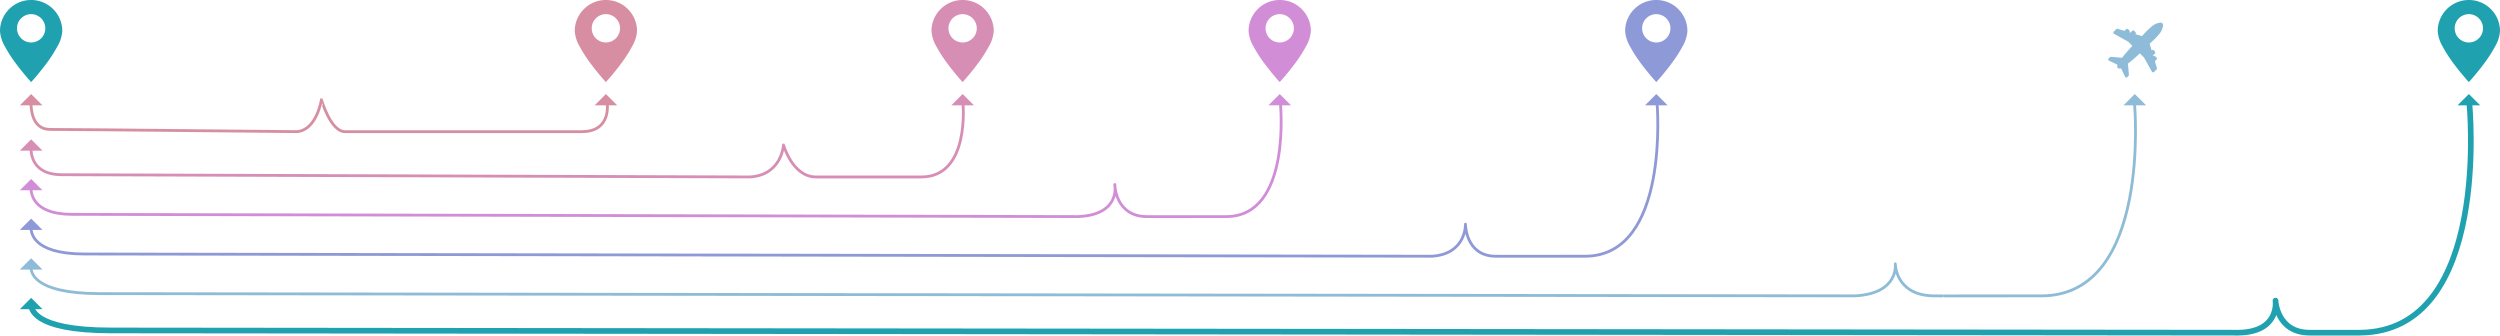 <svg xmlns="http://www.w3.org/2000/svg" width="882.999" height="118.501" viewBox="0 0 882.999 118.501">
  <g id="arrows-6" transform="translate(-560.001 -2241)">
    <path id="Subtraction_22" data-name="Subtraction 22" d="M-8415,187h0l0,0c-.289-.316-2.9-3.187-5.5-6.717a47.051,47.051,0,0,1-3.781-5.9A12.468,12.468,0,0,1-8426,169a10.932,10.932,0,0,1,3.222-7.778A10.931,10.931,0,0,1-8415,158a10.927,10.927,0,0,1,7.778,3.222A10.932,10.932,0,0,1-8404,169a12.468,12.468,0,0,1-1.719,5.376,47.049,47.049,0,0,1-3.781,5.9c-2.6,3.531-5.207,6.4-5.5,6.717h0Zm0-24a5.006,5.006,0,0,0-5,5,5,5,0,0,0,5,5,5.005,5.005,0,0,0,5-5A5.007,5.007,0,0,0-8415,163Z" transform="translate(9189 2083)" fill="#d78ea2"/>
    <path id="Subtraction_23" data-name="Subtraction 23" d="M-8415,187h0l0,0c-.289-.316-2.9-3.187-5.5-6.717a47.051,47.051,0,0,1-3.781-5.9A12.468,12.468,0,0,1-8426,169a10.932,10.932,0,0,1,3.222-7.778A10.931,10.931,0,0,1-8415,158a10.927,10.927,0,0,1,7.778,3.222A10.932,10.932,0,0,1-8404,169a12.468,12.468,0,0,1-1.719,5.376,47.049,47.049,0,0,1-3.781,5.9c-2.6,3.531-5.207,6.4-5.5,6.717h0Zm0-24a5.006,5.006,0,0,0-5,5,5,5,0,0,0,5,5,5.005,5.005,0,0,0,5-5A5.007,5.007,0,0,0-8415,163Z" transform="translate(9315 2083)" fill="#d78eb5"/>
    <path id="Subtraction_26" data-name="Subtraction 26" d="M-8415,187h0l0,0c-.289-.316-2.9-3.187-5.5-6.717a47.051,47.051,0,0,1-3.781-5.9A12.468,12.468,0,0,1-8426,169a10.932,10.932,0,0,1,3.222-7.778A10.931,10.931,0,0,1-8415,158a10.927,10.927,0,0,1,7.778,3.222A10.932,10.932,0,0,1-8404,169a12.468,12.468,0,0,1-1.719,5.376,47.049,47.049,0,0,1-3.781,5.9c-2.6,3.531-5.207,6.4-5.5,6.717h0Zm0-24a5.006,5.006,0,0,0-5,5,5,5,0,0,0,5,5,5.005,5.005,0,0,0,5-5A5.007,5.007,0,0,0-8415,163Z" transform="translate(9427 2083)" fill="#d18ed7"/>
    <path id="Subtraction_27" data-name="Subtraction 27" d="M-8415,187h0l0,0c-.289-.316-2.9-3.187-5.5-6.717a47.051,47.051,0,0,1-3.781-5.9A12.468,12.468,0,0,1-8426,169a10.932,10.932,0,0,1,3.222-7.778A10.931,10.931,0,0,1-8415,158a10.927,10.927,0,0,1,7.778,3.222A10.932,10.932,0,0,1-8404,169a12.468,12.468,0,0,1-1.719,5.376,47.049,47.049,0,0,1-3.781,5.9c-2.6,3.531-5.207,6.4-5.5,6.717h0Zm0-24a5.006,5.006,0,0,0-5,5,5,5,0,0,0,5,5,5.005,5.005,0,0,0,5-5A5.007,5.007,0,0,0-8415,163Z" transform="translate(9560 2083)" fill="#8e99d7"/>
    <path id="Subtraction_25" data-name="Subtraction 25" d="M-8415,187h0l0,0c-.289-.316-2.9-3.187-5.5-6.717a47.051,47.051,0,0,1-3.781-5.9A12.468,12.468,0,0,1-8426,169a10.932,10.932,0,0,1,3.222-7.778A10.931,10.931,0,0,1-8415,158a10.927,10.927,0,0,1,7.778,3.222A10.932,10.932,0,0,1-8404,169a12.468,12.468,0,0,1-1.719,5.376,47.049,47.049,0,0,1-3.781,5.9c-2.6,3.531-5.207,6.4-5.5,6.717h0Zm0-24a5.006,5.006,0,0,0-5,5,5,5,0,0,0,5,5,5.005,5.005,0,0,0,5-5A5.007,5.007,0,0,0-8415,163Z" transform="translate(9847 2083)" fill="#1fa1af"/>
    <path id="Subtraction_24" data-name="Subtraction 24" d="M-8415,187h0l0,0c-.289-.316-2.9-3.187-5.5-6.717a47.051,47.051,0,0,1-3.781-5.9A12.468,12.468,0,0,1-8426,169a10.932,10.932,0,0,1,3.222-7.778A10.931,10.931,0,0,1-8415,158a10.927,10.927,0,0,1,7.778,3.222A10.932,10.932,0,0,1-8404,169a12.468,12.468,0,0,1-1.719,5.376,47.049,47.049,0,0,1-3.781,5.9c-2.6,3.531-5.207,6.4-5.5,6.717h0Zm0-24a5.006,5.006,0,0,0-5,5,5,5,0,0,0,5,5,5.005,5.005,0,0,0,5-5A5.007,5.007,0,0,0-8415,163Z" transform="translate(8986.002 2083)" fill="#1fa1af"/>
    <path id="Path_230" data-name="Path 230" d="M-16.043-10.275c0,1.371-.015,9.468,6.681,9.486C4.63-.75,74.8,0,77.97,0c7-.685,8.564-11.321,8.564-11.321S89.663-.23,94.72,0c3.007.023,69.568.032,83.831,0,10.683-.024,8.892-10.337,8.892-10.337" transform="translate(586.994 2287.5)" fill="none" stroke="#af1f46" stroke-linejoin="round" stroke-width="1" opacity="0.5"/>
    <path id="Path_237" data-name="Path 237" d="M-16.043-10.275c0,1.371-.024,9.468,10.8,9.486C17.368-.75,232.777,0,237.9,0c11.312-.685,11.841-11.321,11.841-11.321S252.8-.23,260.972,0c4.86.023,14.436.032,37.488,0,17.265-.024,14.659-26.149,14.659-26.149" transform="translate(586.994 2303.5)" fill="none" stroke="#af1f6d" stroke-linejoin="round" stroke-width="1" opacity="0.5"/>
    <path id="Path_238" data-name="Path 238" d="M-16.043-10.275C-16.037-8.9-16.075-.807-1.549-.789,28.808-.75,346.968,0,353.848,0c15.185-.685,12.9-11.321,12.9-11.321S366.846-.23,377.817,0c6.525.023-2.621.032,28.323,0,23.177-.024,19.1-40.141,19.1-40.141" transform="translate(586.994 2317.5)" fill="none" stroke="#a41faf" stroke-linejoin="round" stroke-width="1" opacity="0.5"/>
    <path id="Path_239" data-name="Path 239" d="M-16.043-10.275C-16.035-8.9-16.084-.807,2.8-.789,42.266-.75,469.9,0,478.842,0c12.146-.845,11.765-11.321,11.765-11.321S490.616-.233,501,0c8.482.023-8.408.032,31.822,0,30.131-.024,25.463-54.016,25.463-54.016" transform="translate(586.994 2331.5)" fill="none" stroke="#1f35af" stroke-linejoin="round" stroke-width="1" opacity="0.5"/>
    <path id="Path_240" data-name="Path 240" d="M-16.043-10.275C-16.033-8.9-16.1-.807,8.335-.789,59.393-.75,616.625,0,628.2,0c15.713-.845,14.22-11.321,14.22-11.321S642.429-.233,655.868,0c10.974.023-13.878.032,38.168,0,38.981-.024,32.887-67.889,32.887-67.889" transform="translate(586.994 2345.5)" fill="none" stroke="#1f78af" stroke-linejoin="round" stroke-width="1" opacity="0.5"/>
    <path id="Path_241" data-name="Path 241" d="M-16.043-10.275C-16.031-8.9-16.1-.807,12.2-.789,71.341-.75,750.211,0,763.615,0c14.734-.218,13.1-11.321,13.1-11.321S777.159.078,788.909,0c6.063-.029,10.789.051,17.6,0,46.874-.35,38.646-81.379,38.646-81.379" transform="translate(586.994 2358.5)" fill="none" stroke="#1fa1af" stroke-linejoin="round" stroke-width="2"/>
    <path id="Path_228" data-name="Path 228" d="M0,0,5.655,5.655H0Z" transform="translate(575.006 2278.213) rotate(135)" fill="#d78ea2"/>
    <path id="Path_242" data-name="Path 242" d="M0,0,5.655,5.655H0Z" transform="translate(575.006 2294.213) rotate(135)" fill="#d78eb5"/>
    <path id="Path_243" data-name="Path 243" d="M0,0,5.655,5.655H0Z" transform="translate(575.006 2308.213) rotate(135)" fill="#d18ed7"/>
    <path id="Path_244" data-name="Path 244" d="M0,0,5.655,5.655H0Z" transform="translate(575.006 2322.213) rotate(135)" fill="#8e99d7"/>
    <path id="Path_245" data-name="Path 245" d="M0,0,5.655,5.655H0Z" transform="translate(575.006 2336.213) rotate(135)" fill="#8ebbd7"/>
    <path id="Path_246" data-name="Path 246" d="M0,0,5.655,5.655H0Z" transform="translate(575.006 2350.213) rotate(135)" fill="#1fa1af"/>
    <path id="Path_231" data-name="Path 231" d="M0,0,5.655,5.655H0Z" transform="translate(778.006 2278.213) rotate(135)" fill="#d78ea2"/>
    <path id="Path_232" data-name="Path 232" d="M0,0,5.655,5.655H0Z" transform="translate(904.006 2278.213) rotate(135)" fill="#d78eb5"/>
    <path id="Path_233" data-name="Path 233" d="M0,0,5.655,5.655H0Z" transform="translate(1016.006 2278.213) rotate(135)" fill="#d18ed7"/>
    <path id="Path_234" data-name="Path 234" d="M0,0,5.655,5.655H0Z" transform="translate(1149.006 2278.213) rotate(135)" fill="#8e99d7"/>
    <path id="Path_235" data-name="Path 235" d="M0,0,5.655,5.655H0Z" transform="translate(1318.006 2278.213) rotate(135)" fill="#8ebbd7"/>
    <path id="Path_236" data-name="Path 236" d="M0,0,5.655,5.655H0Z" transform="translate(1436.006 2278.213) rotate(135)" fill="#1fa1af"/>
    <g id="airplane-shape" transform="translate(1304.619 2248.998)">
      <path id="Path_227" data-name="Path 227" d="M18.107,3.915A5.608,5.608,0,0,0,19.381.954a1.1,1.1,0,0,0-.15-.6.483.483,0,0,0-.088-.113.508.508,0,0,0-.1-.08A1.078,1.078,0,0,0,18.427,0a5.594,5.594,0,0,0-2.959,1.274,25.5,25.5,0,0,0-2.914,2.808q-.3.32-.64.672L9.605,4.064l.007-.007a.518.518,0,0,0,0-.729l-.417-.418a.519.519,0,0,0-.367-.153.51.51,0,0,0-.366.152l-.624.624-.33-.1a.517.517,0,0,0-.041-.682l-.419-.419a.518.518,0,0,0-.367-.151.506.506,0,0,0-.364.152l-.572.572L3.4,2.2a.587.587,0,0,0-.168-.024.622.622,0,0,0-.434.176l-.825.826a.487.487,0,0,0-.145.34.474.474,0,0,0,.252.425L7.012,6.7a.861.861,0,0,1,.12.091L8.539,8.2c-1.316,1.387-2.489,2.73-3.4,3.9-.085.109-.166.214-.246.319l-3.819-.347a.517.517,0,0,0-.066,0,.7.7,0,0,0-.473.2l-.385.385A.478.478,0,0,0,0,12.99a.469.469,0,0,0,.278.432L2.965,14.7a.628.628,0,0,1,.1.074l.223.221a1.63,1.63,0,0,0-.107.517.678.678,0,0,0,.187.5l.01.008,0,0a.68.68,0,0,0,.494.185,1.645,1.645,0,0,0,.512-.107l.226.226a.612.612,0,0,1,.07.1L5.959,19.1a.474.474,0,0,0,.428.282h0a.478.478,0,0,0,.34-.143l.394-.4a.7.7,0,0,0,.188-.472c0-.022,0-.039,0-.048l-.348-3.833c.1-.079.21-.16.319-.245,1.17-.915,2.514-2.089,3.9-3.4l1.408,1.41a.755.755,0,0,1,.092.121L15.432,17.3a.48.48,0,0,0,.768.113l.831-.831a.63.63,0,0,0,.17-.433.594.594,0,0,0-.022-.162l-.7-2.348.572-.573a.518.518,0,0,0,0-.73l-.42-.419a.517.517,0,0,0-.683-.043l-.1-.329.624-.624a.521.521,0,0,0,.151-.366.51.51,0,0,0-.151-.364l-.418-.418a.517.517,0,0,0-.733,0l0,0-.692-2.308c.239-.228.466-.444.682-.649A25.408,25.408,0,0,0,18.107,3.915Z" transform="translate(0 0)" fill="#8ebbd7"/>
    </g>
  </g>
</svg>
